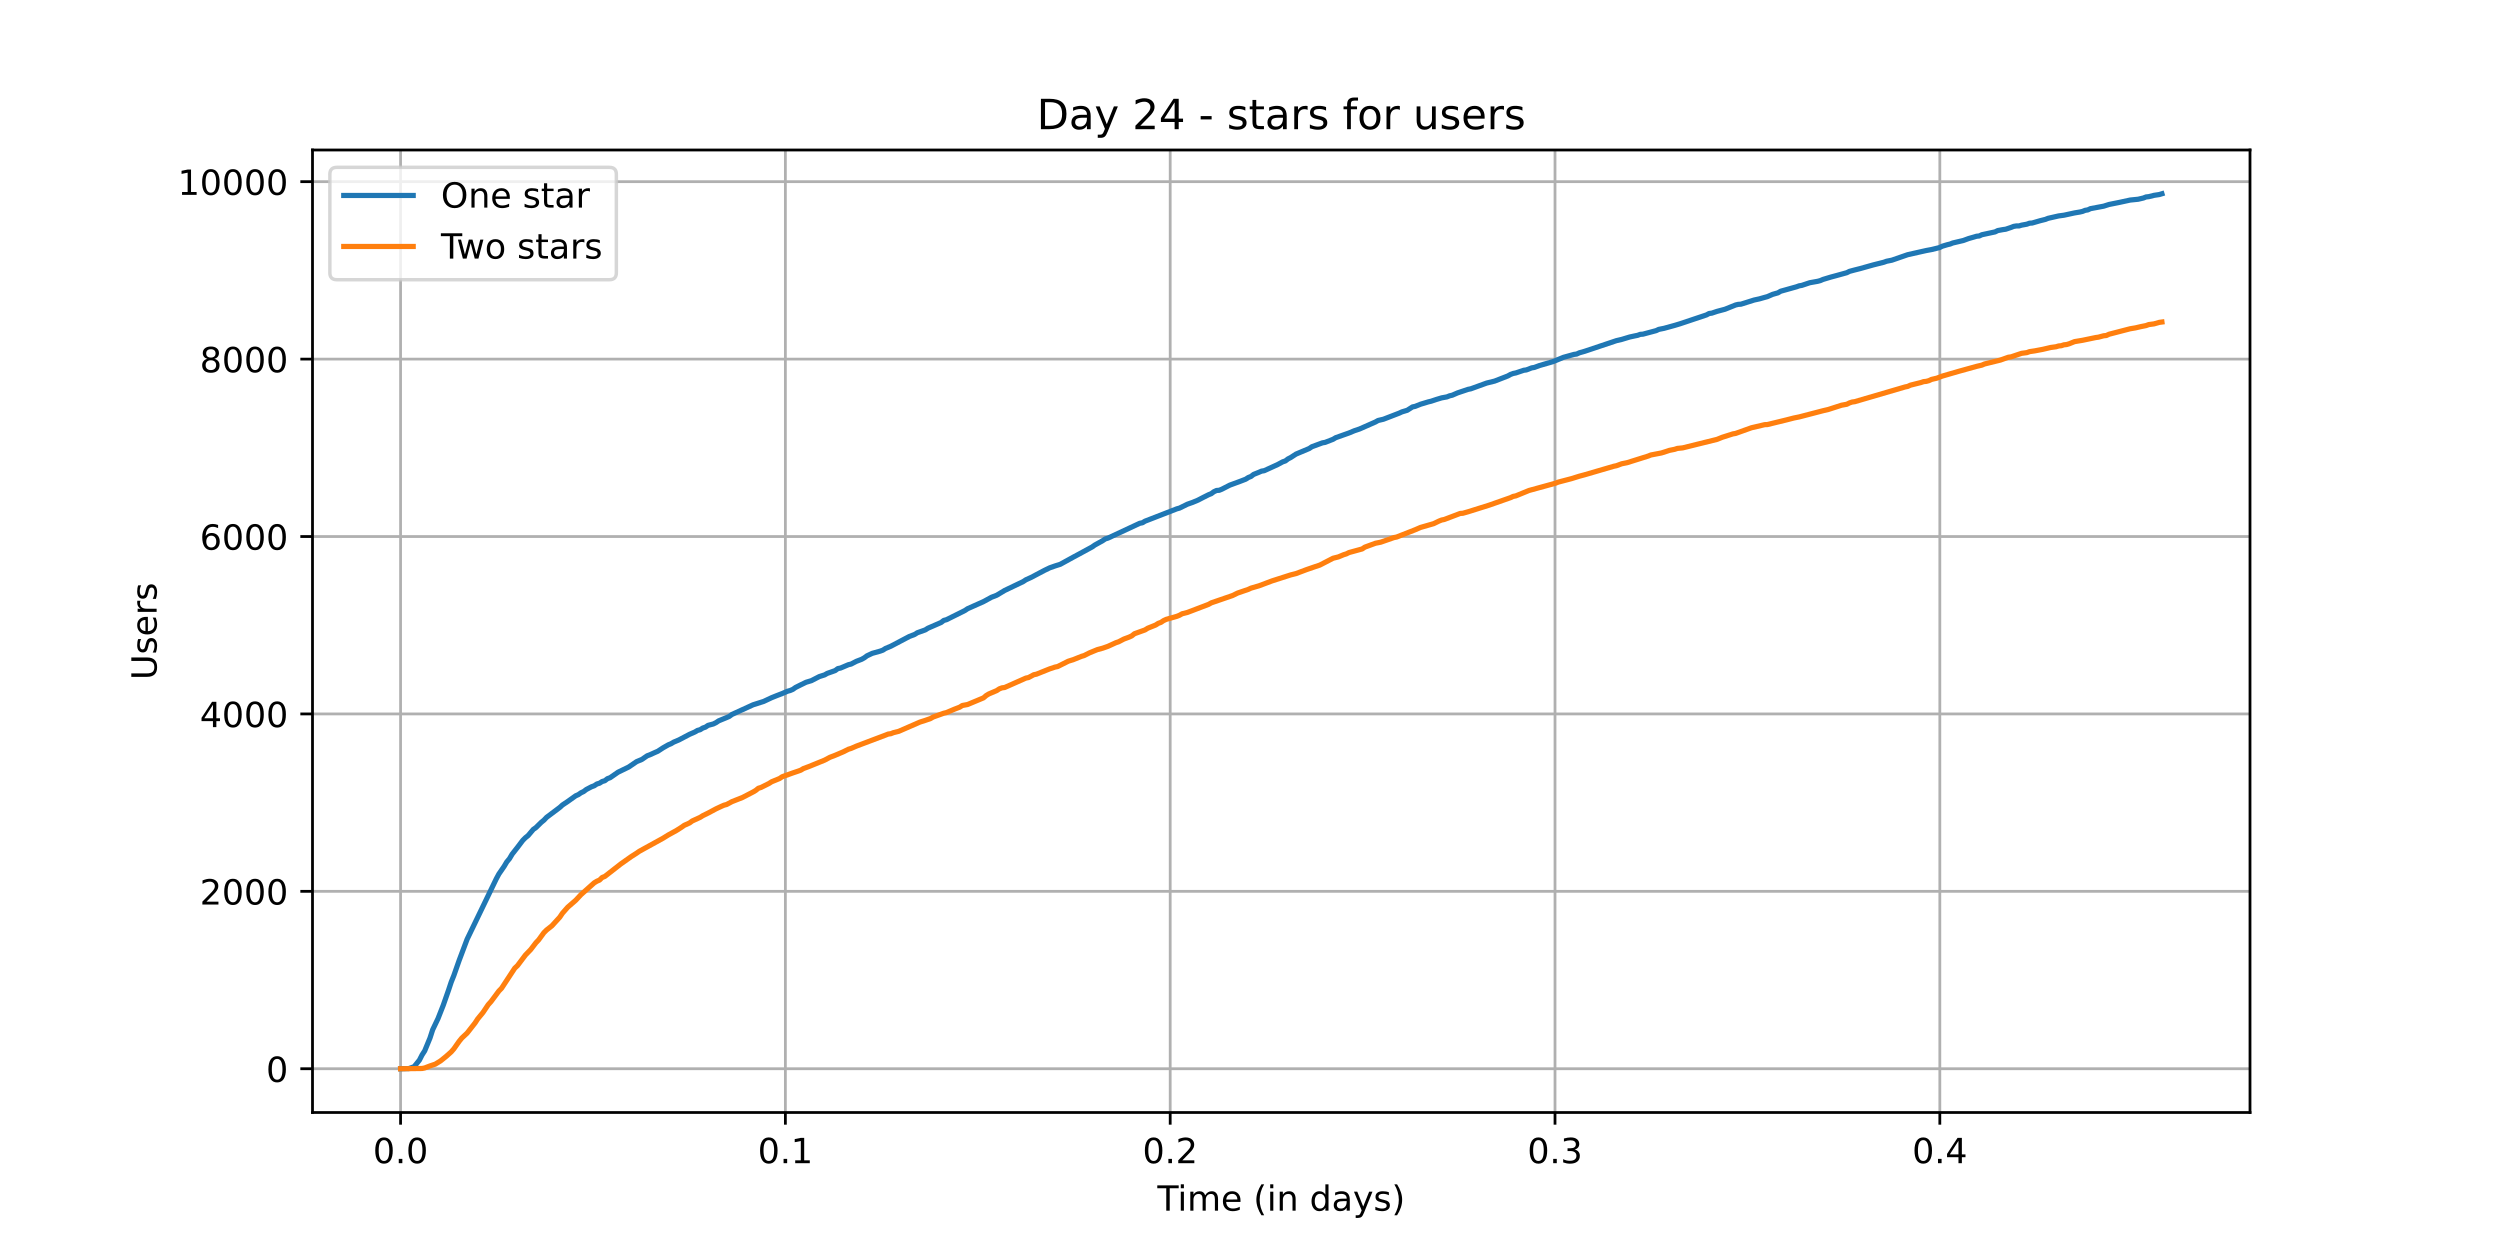 <?xml version="1.0" encoding="utf-8" standalone="no"?>
<!DOCTYPE svg PUBLIC "-//W3C//DTD SVG 1.1//EN"
  "http://www.w3.org/Graphics/SVG/1.1/DTD/svg11.dtd">
<!-- Created with matplotlib (https://matplotlib.org/) -->
<svg height="360pt" version="1.1" viewBox="0 0 720 360" width="720pt" xmlns="http://www.w3.org/2000/svg" xmlns:xlink="http://www.w3.org/1999/xlink">
 <defs>
  <style type="text/css">*{stroke-linecap:butt;stroke-linejoin:round;}</style>
 </defs>
 <g id="figure_1">
  <g id="patch_1">
   <path d="M 0 360 
L 720 360 
L 720 0 
L 0 0 
z
" style="fill:#ffffff;"/>
  </g>
  <g id="axes_1">
   <g id="patch_2">
    <path d="M 90 320.4 
L 648 320.4 
L 648 43.2 
L 90 43.2 
z
" style="fill:#ffffff;"/>
   </g>
   <g id="matplotlib.axis_1">
    <g id="xtick_1">
     <g id="line2d_1">
      <path clip-path="url(#p13d5c61842)" d="M 115.364 320.4 
L 115.364 43.2 
" style="fill:none;stroke:#b0b0b0;stroke-linecap:square;stroke-width:0.8;"/>
     </g>
     <g id="line2d_2">
      <defs>
       <path d="M 0 0 
L 0 3.5 
" id="me83b03e9dd" style="stroke:#000000;stroke-width:0.8;"/>
      </defs>
      <g>
       <use style="stroke:#000000;stroke-width:0.8;" x="115.364" xlink:href="#me83b03e9dd" y="320.4"/>
      </g>
     </g>
     <g id="text_1">
      <!-- 0.0 -->
      <g transform="translate(107.412 334.998)scale(0.1 -0.1)">
       <defs>
        <path d="M 31.781 66.406 
Q 24.172 66.406 20.328 58.906 
Q 16.5 51.422 16.5 36.375 
Q 16.5 21.391 20.328 13.891 
Q 24.172 6.391 31.781 6.391 
Q 39.453 6.391 43.281 13.891 
Q 47.125 21.391 47.125 36.375 
Q 47.125 51.422 43.281 58.906 
Q 39.453 66.406 31.781 66.406 
z
M 31.781 74.219 
Q 44.047 74.219 50.516 64.516 
Q 56.984 54.828 56.984 36.375 
Q 56.984 17.969 50.516 8.266 
Q 44.047 -1.422 31.781 -1.422 
Q 19.531 -1.422 13.062 8.266 
Q 6.594 17.969 6.594 36.375 
Q 6.594 54.828 13.062 64.516 
Q 19.531 74.219 31.781 74.219 
z
" id="DejaVuSans-48"/>
        <path d="M 10.688 12.406 
L 21 12.406 
L 21 0 
L 10.688 0 
z
" id="DejaVuSans-46"/>
       </defs>
       <use xlink:href="#DejaVuSans-48"/>
       <use x="63.623" xlink:href="#DejaVuSans-46"/>
       <use x="95.41" xlink:href="#DejaVuSans-48"/>
      </g>
     </g>
    </g>
    <g id="xtick_2">
     <g id="line2d_3">
      <path clip-path="url(#p13d5c61842)" d="M 226.19 320.4 
L 226.19 43.2 
" style="fill:none;stroke:#b0b0b0;stroke-linecap:square;stroke-width:0.8;"/>
     </g>
     <g id="line2d_4">
      <g>
       <use style="stroke:#000000;stroke-width:0.8;" x="226.19" xlink:href="#me83b03e9dd" y="320.4"/>
      </g>
     </g>
     <g id="text_2">
      <!-- 0.1 -->
      <g transform="translate(218.238 334.998)scale(0.1 -0.1)">
       <defs>
        <path d="M 12.406 8.297 
L 28.516 8.297 
L 28.516 63.922 
L 10.984 60.406 
L 10.984 69.391 
L 28.422 72.906 
L 38.281 72.906 
L 38.281 8.297 
L 54.391 8.297 
L 54.391 0 
L 12.406 0 
z
" id="DejaVuSans-49"/>
       </defs>
       <use xlink:href="#DejaVuSans-48"/>
       <use x="63.623" xlink:href="#DejaVuSans-46"/>
       <use x="95.41" xlink:href="#DejaVuSans-49"/>
      </g>
     </g>
    </g>
    <g id="xtick_3">
     <g id="line2d_5">
      <path clip-path="url(#p13d5c61842)" d="M 337.016 320.4 
L 337.016 43.2 
" style="fill:none;stroke:#b0b0b0;stroke-linecap:square;stroke-width:0.8;"/>
     </g>
     <g id="line2d_6">
      <g>
       <use style="stroke:#000000;stroke-width:0.8;" x="337.016" xlink:href="#me83b03e9dd" y="320.4"/>
      </g>
     </g>
     <g id="text_3">
      <!-- 0.2 -->
      <g transform="translate(329.064 334.998)scale(0.1 -0.1)">
       <defs>
        <path d="M 19.188 8.297 
L 53.609 8.297 
L 53.609 0 
L 7.328 0 
L 7.328 8.297 
Q 12.938 14.109 22.625 23.891 
Q 32.328 33.688 34.812 36.531 
Q 39.547 41.844 41.422 45.531 
Q 43.312 49.219 43.312 52.781 
Q 43.312 58.594 39.234 62.25 
Q 35.156 65.922 28.609 65.922 
Q 23.969 65.922 18.812 64.312 
Q 13.672 62.703 7.812 59.422 
L 7.812 69.391 
Q 13.766 71.781 18.938 73 
Q 24.125 74.219 28.422 74.219 
Q 39.75 74.219 46.484 68.547 
Q 53.219 62.891 53.219 53.422 
Q 53.219 48.922 51.531 44.891 
Q 49.859 40.875 45.406 35.406 
Q 44.188 33.984 37.641 27.219 
Q 31.109 20.453 19.188 8.297 
z
" id="DejaVuSans-50"/>
       </defs>
       <use xlink:href="#DejaVuSans-48"/>
       <use x="63.623" xlink:href="#DejaVuSans-46"/>
       <use x="95.41" xlink:href="#DejaVuSans-50"/>
      </g>
     </g>
    </g>
    <g id="xtick_4">
     <g id="line2d_7">
      <path clip-path="url(#p13d5c61842)" d="M 447.842 320.4 
L 447.842 43.2 
" style="fill:none;stroke:#b0b0b0;stroke-linecap:square;stroke-width:0.8;"/>
     </g>
     <g id="line2d_8">
      <g>
       <use style="stroke:#000000;stroke-width:0.8;" x="447.842" xlink:href="#me83b03e9dd" y="320.4"/>
      </g>
     </g>
     <g id="text_4">
      <!-- 0.3 -->
      <g transform="translate(439.89 334.998)scale(0.1 -0.1)">
       <defs>
        <path d="M 40.578 39.312 
Q 47.656 37.797 51.625 33 
Q 55.609 28.219 55.609 21.188 
Q 55.609 10.406 48.188 4.484 
Q 40.766 -1.422 27.094 -1.422 
Q 22.516 -1.422 17.656 -0.516 
Q 12.797 0.391 7.625 2.203 
L 7.625 11.719 
Q 11.719 9.328 16.594 8.109 
Q 21.484 6.891 26.812 6.891 
Q 36.078 6.891 40.938 10.547 
Q 45.797 14.203 45.797 21.188 
Q 45.797 27.641 41.281 31.266 
Q 36.766 34.906 28.719 34.906 
L 20.219 34.906 
L 20.219 43.016 
L 29.109 43.016 
Q 36.375 43.016 40.234 45.922 
Q 44.094 48.828 44.094 54.297 
Q 44.094 59.906 40.109 62.906 
Q 36.141 65.922 28.719 65.922 
Q 24.656 65.922 20.016 65.031 
Q 15.375 64.156 9.812 62.312 
L 9.812 71.094 
Q 15.438 72.656 20.344 73.438 
Q 25.25 74.219 29.594 74.219 
Q 40.828 74.219 47.359 69.109 
Q 53.906 64.016 53.906 55.328 
Q 53.906 49.266 50.438 45.094 
Q 46.969 40.922 40.578 39.312 
z
" id="DejaVuSans-51"/>
       </defs>
       <use xlink:href="#DejaVuSans-48"/>
       <use x="63.623" xlink:href="#DejaVuSans-46"/>
       <use x="95.41" xlink:href="#DejaVuSans-51"/>
      </g>
     </g>
    </g>
    <g id="xtick_5">
     <g id="line2d_9">
      <path clip-path="url(#p13d5c61842)" d="M 558.668 320.4 
L 558.668 43.2 
" style="fill:none;stroke:#b0b0b0;stroke-linecap:square;stroke-width:0.8;"/>
     </g>
     <g id="line2d_10">
      <g>
       <use style="stroke:#000000;stroke-width:0.8;" x="558.668" xlink:href="#me83b03e9dd" y="320.4"/>
      </g>
     </g>
     <g id="text_5">
      <!-- 0.4 -->
      <g transform="translate(550.716 334.998)scale(0.1 -0.1)">
       <defs>
        <path d="M 37.797 64.312 
L 12.891 25.391 
L 37.797 25.391 
z
M 35.203 72.906 
L 47.609 72.906 
L 47.609 25.391 
L 58.016 25.391 
L 58.016 17.188 
L 47.609 17.188 
L 47.609 0 
L 37.797 0 
L 37.797 17.188 
L 4.891 17.188 
L 4.891 26.703 
z
" id="DejaVuSans-52"/>
       </defs>
       <use xlink:href="#DejaVuSans-48"/>
       <use x="63.623" xlink:href="#DejaVuSans-46"/>
       <use x="95.41" xlink:href="#DejaVuSans-52"/>
      </g>
     </g>
    </g>
    <g id="text_6">
     <!-- Time (in days) -->
     <g transform="translate(333.327 348.677)scale(0.1 -0.1)">
      <defs>
       <path d="M -0.297 72.906 
L 61.375 72.906 
L 61.375 64.594 
L 35.5 64.594 
L 35.5 0 
L 25.594 0 
L 25.594 64.594 
L -0.297 64.594 
z
" id="DejaVuSans-84"/>
       <path d="M 9.422 54.688 
L 18.406 54.688 
L 18.406 0 
L 9.422 0 
z
M 9.422 75.984 
L 18.406 75.984 
L 18.406 64.594 
L 9.422 64.594 
z
" id="DejaVuSans-105"/>
       <path d="M 52 44.188 
Q 55.375 50.25 60.062 53.125 
Q 64.75 56 71.094 56 
Q 79.641 56 84.281 50.016 
Q 88.922 44.047 88.922 33.016 
L 88.922 0 
L 79.891 0 
L 79.891 32.719 
Q 79.891 40.578 77.094 44.375 
Q 74.312 48.188 68.609 48.188 
Q 61.625 48.188 57.562 43.547 
Q 53.516 38.922 53.516 30.906 
L 53.516 0 
L 44.484 0 
L 44.484 32.719 
Q 44.484 40.625 41.703 44.406 
Q 38.922 48.188 33.109 48.188 
Q 26.219 48.188 22.156 43.531 
Q 18.109 38.875 18.109 30.906 
L 18.109 0 
L 9.078 0 
L 9.078 54.688 
L 18.109 54.688 
L 18.109 46.188 
Q 21.188 51.219 25.484 53.609 
Q 29.781 56 35.688 56 
Q 41.656 56 45.828 52.969 
Q 50 49.953 52 44.188 
z
" id="DejaVuSans-109"/>
       <path d="M 56.203 29.594 
L 56.203 25.203 
L 14.891 25.203 
Q 15.484 15.922 20.484 11.062 
Q 25.484 6.203 34.422 6.203 
Q 39.594 6.203 44.453 7.469 
Q 49.312 8.734 54.109 11.281 
L 54.109 2.781 
Q 49.266 0.734 44.188 -0.344 
Q 39.109 -1.422 33.891 -1.422 
Q 20.797 -1.422 13.156 6.188 
Q 5.516 13.812 5.516 26.812 
Q 5.516 40.234 12.766 48.109 
Q 20.016 56 32.328 56 
Q 43.359 56 49.781 48.891 
Q 56.203 41.797 56.203 29.594 
z
M 47.219 32.234 
Q 47.125 39.594 43.094 43.984 
Q 39.062 48.391 32.422 48.391 
Q 24.906 48.391 20.391 44.141 
Q 15.875 39.891 15.188 32.172 
z
" id="DejaVuSans-101"/>
       <path id="DejaVuSans-32"/>
       <path d="M 31 75.875 
Q 24.469 64.656 21.281 53.656 
Q 18.109 42.672 18.109 31.391 
Q 18.109 20.125 21.312 9.062 
Q 24.516 -2 31 -13.188 
L 23.188 -13.188 
Q 15.875 -1.703 12.234 9.375 
Q 8.594 20.453 8.594 31.391 
Q 8.594 42.281 12.203 53.312 
Q 15.828 64.359 23.188 75.875 
z
" id="DejaVuSans-40"/>
       <path d="M 54.891 33.016 
L 54.891 0 
L 45.906 0 
L 45.906 32.719 
Q 45.906 40.484 42.875 44.328 
Q 39.844 48.188 33.797 48.188 
Q 26.516 48.188 22.312 43.547 
Q 18.109 38.922 18.109 30.906 
L 18.109 0 
L 9.078 0 
L 9.078 54.688 
L 18.109 54.688 
L 18.109 46.188 
Q 21.344 51.125 25.703 53.562 
Q 30.078 56 35.797 56 
Q 45.219 56 50.047 50.172 
Q 54.891 44.344 54.891 33.016 
z
" id="DejaVuSans-110"/>
       <path d="M 45.406 46.391 
L 45.406 75.984 
L 54.391 75.984 
L 54.391 0 
L 45.406 0 
L 45.406 8.203 
Q 42.578 3.328 38.25 0.953 
Q 33.938 -1.422 27.875 -1.422 
Q 17.969 -1.422 11.734 6.484 
Q 5.516 14.406 5.516 27.297 
Q 5.516 40.188 11.734 48.094 
Q 17.969 56 27.875 56 
Q 33.938 56 38.25 53.625 
Q 42.578 51.266 45.406 46.391 
z
M 14.797 27.297 
Q 14.797 17.391 18.875 11.75 
Q 22.953 6.109 30.078 6.109 
Q 37.203 6.109 41.297 11.75 
Q 45.406 17.391 45.406 27.297 
Q 45.406 37.203 41.297 42.844 
Q 37.203 48.484 30.078 48.484 
Q 22.953 48.484 18.875 42.844 
Q 14.797 37.203 14.797 27.297 
z
" id="DejaVuSans-100"/>
       <path d="M 34.281 27.484 
Q 23.391 27.484 19.188 25 
Q 14.984 22.516 14.984 16.5 
Q 14.984 11.719 18.141 8.906 
Q 21.297 6.109 26.703 6.109 
Q 34.188 6.109 38.703 11.406 
Q 43.219 16.703 43.219 25.484 
L 43.219 27.484 
z
M 52.203 31.203 
L 52.203 0 
L 43.219 0 
L 43.219 8.297 
Q 40.141 3.328 35.547 0.953 
Q 30.953 -1.422 24.312 -1.422 
Q 15.922 -1.422 10.953 3.297 
Q 6 8.016 6 15.922 
Q 6 25.141 12.172 29.828 
Q 18.359 34.516 30.609 34.516 
L 43.219 34.516 
L 43.219 35.406 
Q 43.219 41.609 39.141 45 
Q 35.062 48.391 27.688 48.391 
Q 23 48.391 18.547 47.266 
Q 14.109 46.141 10.016 43.891 
L 10.016 52.203 
Q 14.938 54.109 19.578 55.047 
Q 24.219 56 28.609 56 
Q 40.484 56 46.344 49.844 
Q 52.203 43.703 52.203 31.203 
z
" id="DejaVuSans-97"/>
       <path d="M 32.172 -5.078 
Q 28.375 -14.844 24.75 -17.812 
Q 21.141 -20.797 15.094 -20.797 
L 7.906 -20.797 
L 7.906 -13.281 
L 13.188 -13.281 
Q 16.891 -13.281 18.938 -11.516 
Q 21 -9.766 23.484 -3.219 
L 25.094 0.875 
L 2.984 54.688 
L 12.5 54.688 
L 29.594 11.922 
L 46.688 54.688 
L 56.203 54.688 
z
" id="DejaVuSans-121"/>
       <path d="M 44.281 53.078 
L 44.281 44.578 
Q 40.484 46.531 36.375 47.5 
Q 32.281 48.484 27.875 48.484 
Q 21.188 48.484 17.844 46.438 
Q 14.5 44.391 14.5 40.281 
Q 14.5 37.156 16.891 35.375 
Q 19.281 33.594 26.516 31.984 
L 29.594 31.297 
Q 39.156 29.25 43.188 25.516 
Q 47.219 21.781 47.219 15.094 
Q 47.219 7.469 41.188 3.016 
Q 35.156 -1.422 24.609 -1.422 
Q 20.219 -1.422 15.453 -0.562 
Q 10.688 0.297 5.422 2 
L 5.422 11.281 
Q 10.406 8.688 15.234 7.391 
Q 20.062 6.109 24.812 6.109 
Q 31.156 6.109 34.562 8.281 
Q 37.984 10.453 37.984 14.406 
Q 37.984 18.062 35.516 20.016 
Q 33.062 21.969 24.703 23.781 
L 21.578 24.516 
Q 13.234 26.266 9.516 29.906 
Q 5.812 33.547 5.812 39.891 
Q 5.812 47.609 11.281 51.797 
Q 16.75 56 26.812 56 
Q 31.781 56 36.172 55.266 
Q 40.578 54.547 44.281 53.078 
z
" id="DejaVuSans-115"/>
       <path d="M 8.016 75.875 
L 15.828 75.875 
Q 23.141 64.359 26.781 53.312 
Q 30.422 42.281 30.422 31.391 
Q 30.422 20.453 26.781 9.375 
Q 23.141 -1.703 15.828 -13.188 
L 8.016 -13.188 
Q 14.5 -2 17.703 9.062 
Q 20.906 20.125 20.906 31.391 
Q 20.906 42.672 17.703 53.656 
Q 14.5 64.656 8.016 75.875 
z
" id="DejaVuSans-41"/>
      </defs>
      <use xlink:href="#DejaVuSans-84"/>
      <use x="57.959" xlink:href="#DejaVuSans-105"/>
      <use x="85.742" xlink:href="#DejaVuSans-109"/>
      <use x="183.154" xlink:href="#DejaVuSans-101"/>
      <use x="244.678" xlink:href="#DejaVuSans-32"/>
      <use x="276.465" xlink:href="#DejaVuSans-40"/>
      <use x="315.479" xlink:href="#DejaVuSans-105"/>
      <use x="343.262" xlink:href="#DejaVuSans-110"/>
      <use x="406.641" xlink:href="#DejaVuSans-32"/>
      <use x="438.428" xlink:href="#DejaVuSans-100"/>
      <use x="501.904" xlink:href="#DejaVuSans-97"/>
      <use x="563.184" xlink:href="#DejaVuSans-121"/>
      <use x="622.363" xlink:href="#DejaVuSans-115"/>
      <use x="674.463" xlink:href="#DejaVuSans-41"/>
     </g>
    </g>
   </g>
   <g id="matplotlib.axis_2">
    <g id="ytick_1">
     <g id="line2d_11">
      <path clip-path="url(#p13d5c61842)" d="M 90 307.8 
L 648 307.8 
" style="fill:none;stroke:#b0b0b0;stroke-linecap:square;stroke-width:0.8;"/>
     </g>
     <g id="line2d_12">
      <defs>
       <path d="M 0 0 
L -3.5 0 
" id="m014061b8f7" style="stroke:#000000;stroke-width:0.8;"/>
      </defs>
      <g>
       <use style="stroke:#000000;stroke-width:0.8;" x="90" xlink:href="#m014061b8f7" y="307.8"/>
      </g>
     </g>
     <g id="text_7">
      <!-- 0 -->
      <g transform="translate(76.638 311.599)scale(0.1 -0.1)">
       <use xlink:href="#DejaVuSans-48"/>
      </g>
     </g>
    </g>
    <g id="ytick_2">
     <g id="line2d_13">
      <path clip-path="url(#p13d5c61842)" d="M 90 256.705 
L 648 256.705 
" style="fill:none;stroke:#b0b0b0;stroke-linecap:square;stroke-width:0.8;"/>
     </g>
     <g id="line2d_14">
      <g>
       <use style="stroke:#000000;stroke-width:0.8;" x="90" xlink:href="#m014061b8f7" y="256.705"/>
      </g>
     </g>
     <g id="text_8">
      <!-- 2000 -->
      <g transform="translate(57.55 260.504)scale(0.1 -0.1)">
       <use xlink:href="#DejaVuSans-50"/>
       <use x="63.623" xlink:href="#DejaVuSans-48"/>
       <use x="127.246" xlink:href="#DejaVuSans-48"/>
       <use x="190.869" xlink:href="#DejaVuSans-48"/>
      </g>
     </g>
    </g>
    <g id="ytick_3">
     <g id="line2d_15">
      <path clip-path="url(#p13d5c61842)" d="M 90 205.61 
L 648 205.61 
" style="fill:none;stroke:#b0b0b0;stroke-linecap:square;stroke-width:0.8;"/>
     </g>
     <g id="line2d_16">
      <g>
       <use style="stroke:#000000;stroke-width:0.8;" x="90" xlink:href="#m014061b8f7" y="205.61"/>
      </g>
     </g>
     <g id="text_9">
      <!-- 4000 -->
      <g transform="translate(57.55 209.409)scale(0.1 -0.1)">
       <use xlink:href="#DejaVuSans-52"/>
       <use x="63.623" xlink:href="#DejaVuSans-48"/>
       <use x="127.246" xlink:href="#DejaVuSans-48"/>
       <use x="190.869" xlink:href="#DejaVuSans-48"/>
      </g>
     </g>
    </g>
    <g id="ytick_4">
     <g id="line2d_17">
      <path clip-path="url(#p13d5c61842)" d="M 90 154.515 
L 648 154.515 
" style="fill:none;stroke:#b0b0b0;stroke-linecap:square;stroke-width:0.8;"/>
     </g>
     <g id="line2d_18">
      <g>
       <use style="stroke:#000000;stroke-width:0.8;" x="90" xlink:href="#m014061b8f7" y="154.515"/>
      </g>
     </g>
     <g id="text_10">
      <!-- 6000 -->
      <g transform="translate(57.55 158.315)scale(0.1 -0.1)">
       <defs>
        <path d="M 33.016 40.375 
Q 26.375 40.375 22.484 35.828 
Q 18.609 31.297 18.609 23.391 
Q 18.609 15.531 22.484 10.953 
Q 26.375 6.391 33.016 6.391 
Q 39.656 6.391 43.531 10.953 
Q 47.406 15.531 47.406 23.391 
Q 47.406 31.297 43.531 35.828 
Q 39.656 40.375 33.016 40.375 
z
M 52.594 71.297 
L 52.594 62.312 
Q 48.875 64.062 45.094 64.984 
Q 41.312 65.922 37.594 65.922 
Q 27.828 65.922 22.672 59.328 
Q 17.531 52.734 16.797 39.406 
Q 19.672 43.656 24.016 45.922 
Q 28.375 48.188 33.594 48.188 
Q 44.578 48.188 50.953 41.516 
Q 57.328 34.859 57.328 23.391 
Q 57.328 12.156 50.688 5.359 
Q 44.047 -1.422 33.016 -1.422 
Q 20.359 -1.422 13.672 8.266 
Q 6.984 17.969 6.984 36.375 
Q 6.984 53.656 15.188 63.938 
Q 23.391 74.219 37.203 74.219 
Q 40.922 74.219 44.703 73.484 
Q 48.484 72.75 52.594 71.297 
z
" id="DejaVuSans-54"/>
       </defs>
       <use xlink:href="#DejaVuSans-54"/>
       <use x="63.623" xlink:href="#DejaVuSans-48"/>
       <use x="127.246" xlink:href="#DejaVuSans-48"/>
       <use x="190.869" xlink:href="#DejaVuSans-48"/>
      </g>
     </g>
    </g>
    <g id="ytick_5">
     <g id="line2d_19">
      <path clip-path="url(#p13d5c61842)" d="M 90 103.42 
L 648 103.42 
" style="fill:none;stroke:#b0b0b0;stroke-linecap:square;stroke-width:0.8;"/>
     </g>
     <g id="line2d_20">
      <g>
       <use style="stroke:#000000;stroke-width:0.8;" x="90" xlink:href="#m014061b8f7" y="103.42"/>
      </g>
     </g>
     <g id="text_11">
      <!-- 8000 -->
      <g transform="translate(57.55 107.22)scale(0.1 -0.1)">
       <defs>
        <path d="M 31.781 34.625 
Q 24.75 34.625 20.719 30.859 
Q 16.703 27.094 16.703 20.516 
Q 16.703 13.922 20.719 10.156 
Q 24.75 6.391 31.781 6.391 
Q 38.812 6.391 42.859 10.172 
Q 46.922 13.969 46.922 20.516 
Q 46.922 27.094 42.891 30.859 
Q 38.875 34.625 31.781 34.625 
z
M 21.922 38.812 
Q 15.578 40.375 12.031 44.719 
Q 8.5 49.078 8.5 55.328 
Q 8.5 64.062 14.719 69.141 
Q 20.953 74.219 31.781 74.219 
Q 42.672 74.219 48.875 69.141 
Q 55.078 64.062 55.078 55.328 
Q 55.078 49.078 51.531 44.719 
Q 48 40.375 41.703 38.812 
Q 48.828 37.156 52.797 32.312 
Q 56.781 27.484 56.781 20.516 
Q 56.781 9.906 50.312 4.234 
Q 43.844 -1.422 31.781 -1.422 
Q 19.734 -1.422 13.25 4.234 
Q 6.781 9.906 6.781 20.516 
Q 6.781 27.484 10.781 32.312 
Q 14.797 37.156 21.922 38.812 
z
M 18.312 54.391 
Q 18.312 48.734 21.844 45.562 
Q 25.391 42.391 31.781 42.391 
Q 38.141 42.391 41.719 45.562 
Q 45.312 48.734 45.312 54.391 
Q 45.312 60.062 41.719 63.234 
Q 38.141 66.406 31.781 66.406 
Q 25.391 66.406 21.844 63.234 
Q 18.312 60.062 18.312 54.391 
z
" id="DejaVuSans-56"/>
       </defs>
       <use xlink:href="#DejaVuSans-56"/>
       <use x="63.623" xlink:href="#DejaVuSans-48"/>
       <use x="127.246" xlink:href="#DejaVuSans-48"/>
       <use x="190.869" xlink:href="#DejaVuSans-48"/>
      </g>
     </g>
    </g>
    <g id="ytick_6">
     <g id="line2d_21">
      <path clip-path="url(#p13d5c61842)" d="M 90 52.326 
L 648 52.326 
" style="fill:none;stroke:#b0b0b0;stroke-linecap:square;stroke-width:0.8;"/>
     </g>
     <g id="line2d_22">
      <g>
       <use style="stroke:#000000;stroke-width:0.8;" x="90" xlink:href="#m014061b8f7" y="52.326"/>
      </g>
     </g>
     <g id="text_12">
      <!-- 10000 -->
      <g transform="translate(51.188 56.125)scale(0.1 -0.1)">
       <use xlink:href="#DejaVuSans-49"/>
       <use x="63.623" xlink:href="#DejaVuSans-48"/>
       <use x="127.246" xlink:href="#DejaVuSans-48"/>
       <use x="190.869" xlink:href="#DejaVuSans-48"/>
       <use x="254.492" xlink:href="#DejaVuSans-48"/>
      </g>
     </g>
    </g>
    <g id="text_13">
     <!-- Users -->
     <g transform="translate(45.108 195.801)rotate(-90)scale(0.1 -0.1)">
      <defs>
       <path d="M 8.688 72.906 
L 18.609 72.906 
L 18.609 28.609 
Q 18.609 16.891 22.844 11.734 
Q 27.094 6.594 36.625 6.594 
Q 46.094 6.594 50.344 11.734 
Q 54.594 16.891 54.594 28.609 
L 54.594 72.906 
L 64.5 72.906 
L 64.5 27.391 
Q 64.5 13.141 57.438 5.859 
Q 50.391 -1.422 36.625 -1.422 
Q 22.797 -1.422 15.734 5.859 
Q 8.688 13.141 8.688 27.391 
z
" id="DejaVuSans-85"/>
       <path d="M 41.109 46.297 
Q 39.594 47.172 37.812 47.578 
Q 36.031 48 33.891 48 
Q 26.266 48 22.188 43.047 
Q 18.109 38.094 18.109 28.812 
L 18.109 0 
L 9.078 0 
L 9.078 54.688 
L 18.109 54.688 
L 18.109 46.188 
Q 20.953 51.172 25.484 53.578 
Q 30.031 56 36.531 56 
Q 37.453 56 38.578 55.875 
Q 39.703 55.766 41.062 55.516 
z
" id="DejaVuSans-114"/>
      </defs>
      <use xlink:href="#DejaVuSans-85"/>
      <use x="73.193" xlink:href="#DejaVuSans-115"/>
      <use x="125.293" xlink:href="#DejaVuSans-101"/>
      <use x="186.816" xlink:href="#DejaVuSans-114"/>
      <use x="227.93" xlink:href="#DejaVuSans-115"/>
     </g>
    </g>
   </g>
   <g id="line2d_23">
    <path clip-path="url(#p13d5c61842)" d="M 115.364 307.8 
L 117.737 307.749 
L 119.263 307.212 
L 120.789 305.322 
L 121.559 303.815 
L 122.316 302.639 
L 123.842 298.935 
L 124.612 296.559 
L 126.138 293.366 
L 127.665 289.482 
L 129.178 285.165 
L 129.948 282.84 
L 130.705 280.95 
L 132.231 276.607 
L 134.527 270.501 
L 142.916 253.128 
L 143.673 251.723 
L 145.199 249.501 
L 145.956 248.223 
L 146.726 247.304 
L 147.495 246.001 
L 149.022 244.059 
L 150.548 242.041 
L 151.305 241.274 
L 152.075 240.661 
L 153.588 238.873 
L 154.358 238.336 
L 155.884 236.829 
L 156.641 236.216 
L 157.411 235.399 
L 161.22 232.537 
L 161.977 231.847 
L 163.504 230.826 
L 165.8 229.191 
L 166.557 228.858 
L 167.326 228.322 
L 168.083 227.964 
L 168.853 227.377 
L 170.366 226.585 
L 171.136 226.304 
L 171.893 225.793 
L 172.662 225.563 
L 173.419 225.077 
L 174.189 224.847 
L 174.945 224.26 
L 175.715 223.979 
L 177.998 222.395 
L 181.051 220.913 
L 183.334 219.355 
L 184.861 218.716 
L 186.387 217.669 
L 187.144 217.388 
L 188.67 216.698 
L 189.44 216.366 
L 190.966 215.369 
L 192.493 214.501 
L 193.25 214.194 
L 194.019 213.734 
L 195.533 213.096 
L 198.586 211.486 
L 200.112 210.822 
L 200.882 210.362 
L 201.639 210.158 
L 202.408 209.672 
L 203.165 209.417 
L 203.922 208.906 
L 205.448 208.497 
L 206.218 208.114 
L 206.975 207.603 
L 209.271 206.658 
L 210.028 206.326 
L 210.797 205.764 
L 216.89 202.979 
L 219.943 202.008 
L 222.226 200.935 
L 223.753 200.322 
L 225.279 199.734 
L 226.818 199.07 
L 227.575 198.866 
L 228.345 198.534 
L 229.101 197.997 
L 230.628 197.231 
L 232.154 196.49 
L 233.681 196.03 
L 235.964 194.855 
L 237.49 194.369 
L 238.247 193.935 
L 239.774 193.399 
L 240.543 193.118 
L 241.3 192.555 
L 242.07 192.402 
L 244.353 191.431 
L 245.11 191.253 
L 246.636 190.461 
L 248.162 189.873 
L 248.932 189.439 
L 249.689 188.877 
L 251.215 188.161 
L 253.499 187.523 
L 254.268 187.242 
L 255.025 186.756 
L 256.551 186.118 
L 261.887 183.307 
L 263.414 182.72 
L 264.183 182.234 
L 266.467 181.417 
L 267.236 180.931 
L 271.046 179.271 
L 271.803 178.683 
L 272.572 178.479 
L 277.152 176.205 
L 277.908 175.822 
L 278.665 175.311 
L 283.245 173.267 
L 285.541 172.015 
L 287.054 171.428 
L 289.35 170.048 
L 294.686 167.493 
L 295.456 166.982 
L 296.97 166.293 
L 300.792 164.274 
L 302.318 163.534 
L 303.845 162.997 
L 305.371 162.512 
L 309.181 160.417 
L 310.707 159.599 
L 314.517 157.53 
L 315.274 156.993 
L 317.57 155.716 
L 318.327 155.205 
L 319.096 154.975 
L 328.242 150.709 
L 329.012 150.555 
L 329.768 150.096 
L 331.295 149.508 
L 338.927 146.545 
L 339.684 146.34 
L 341.967 145.216 
L 343.493 144.68 
L 345.02 144.041 
L 346.546 143.249 
L 348.073 142.482 
L 348.842 142.176 
L 349.599 141.614 
L 350.369 141.256 
L 351.125 141.205 
L 351.882 140.899 
L 354.178 139.723 
L 357.231 138.599 
L 358.758 138.012 
L 359.514 137.526 
L 360.284 137.22 
L 361.041 136.632 
L 362.567 136.019 
L 363.324 135.687 
L 364.094 135.559 
L 367.903 133.822 
L 369.43 133.004 
L 370.187 132.749 
L 370.956 132.161 
L 371.713 131.778 
L 373.239 130.782 
L 377.062 129.172 
L 377.819 128.661 
L 380.871 127.537 
L 381.628 127.409 
L 383.924 126.515 
L 384.681 126.055 
L 388.504 124.701 
L 390.03 124.063 
L 391.544 123.552 
L 396.123 121.534 
L 396.892 121.099 
L 398.419 120.742 
L 402.985 118.979 
L 403.755 118.621 
L 405.281 118.161 
L 406.808 117.191 
L 407.565 117.037 
L 409.091 116.424 
L 411.374 115.734 
L 412.144 115.555 
L 413.67 115.045 
L 415.197 114.585 
L 416.723 114.304 
L 417.48 113.997 
L 418.25 113.818 
L 419.776 113.154 
L 422.816 112.132 
L 423.586 111.979 
L 428.165 110.318 
L 430.448 109.756 
L 434.258 108.274 
L 435.027 107.84 
L 435.784 107.559 
L 436.554 107.406 
L 438.837 106.639 
L 439.594 106.537 
L 441.12 105.95 
L 441.89 105.822 
L 443.416 105.26 
L 447.226 104.161 
L 450.279 102.909 
L 453.332 102.066 
L 454.088 101.964 
L 454.858 101.607 
L 456.385 101.172 
L 465.53 98.107 
L 467.057 97.749 
L 469.34 97.059 
L 470.866 96.727 
L 471.636 96.574 
L 472.393 96.293 
L 473.162 96.242 
L 476.972 95.22 
L 477.729 94.862 
L 479.255 94.555 
L 482.308 93.712 
L 483.834 93.253 
L 491.467 90.698 
L 492.223 90.289 
L 492.993 90.187 
L 494.507 89.676 
L 496.803 89.063 
L 499.856 87.836 
L 500.612 87.658 
L 501.382 87.607 
L 505.192 86.406 
L 506.718 86.074 
L 508.244 85.639 
L 509.001 85.435 
L 510.528 84.771 
L 512.054 84.336 
L 512.824 83.877 
L 517.39 82.599 
L 518.16 82.318 
L 518.917 82.191 
L 521.213 81.424 
L 523.496 81.015 
L 524.253 80.811 
L 525.022 80.479 
L 527.305 79.789 
L 528.832 79.38 
L 531.885 78.537 
L 532.642 78.154 
L 534.168 77.745 
L 535.694 77.362 
L 539.517 76.289 
L 542.557 75.523 
L 543.326 75.242 
L 544.853 74.935 
L 549.419 73.351 
L 554.768 72.15 
L 556.282 71.869 
L 558.578 71.307 
L 559.335 70.924 
L 560.861 70.464 
L 561.631 70.285 
L 562.388 69.979 
L 565.44 69.264 
L 566.967 68.701 
L 568.493 68.267 
L 569.25 68.037 
L 570.02 67.961 
L 570.776 67.603 
L 574.586 66.785 
L 575.356 66.402 
L 576.882 66.121 
L 577.639 66.019 
L 579.165 65.508 
L 579.935 65.201 
L 580.692 65.074 
L 581.461 65.074 
L 582.218 64.844 
L 583.745 64.563 
L 584.501 64.282 
L 585.271 64.231 
L 587.554 63.566 
L 589.081 63.183 
L 589.85 62.877 
L 592.89 62.187 
L 594.417 61.982 
L 597.47 61.318 
L 598.996 61.063 
L 599.766 60.884 
L 600.522 60.577 
L 601.292 60.45 
L 602.049 60.092 
L 605.859 59.377 
L 607.385 58.891 
L 610.438 58.278 
L 613.491 57.614 
L 615.774 57.384 
L 617.3 57.026 
L 618.07 56.72 
L 618.827 56.643 
L 620.353 56.26 
L 621.88 56.03 
L 622.636 55.8 
L 622.636 55.8 
" style="fill:none;stroke:#1f77b4;stroke-linecap:square;stroke-width:1.5;"/>
   </g>
   <g id="line2d_24">
    <path clip-path="url(#p13d5c61842)" d="M 115.364 307.8 
L 121.559 307.723 
L 122.316 307.57 
L 123.842 306.982 
L 125.369 306.472 
L 126.895 305.526 
L 128.422 304.3 
L 129.948 302.946 
L 130.705 302.077 
L 132.231 299.906 
L 133.001 298.961 
L 134.527 297.53 
L 136.811 294.618 
L 137.58 293.442 
L 139.094 291.603 
L 140.62 289.329 
L 141.39 288.486 
L 143.673 285.42 
L 144.443 284.628 
L 148.252 278.829 
L 149.022 278.114 
L 151.305 275.074 
L 152.832 273.49 
L 154.358 271.497 
L 155.115 270.705 
L 156.641 268.61 
L 157.411 267.844 
L 158.937 266.643 
L 161.22 264.139 
L 161.977 263.015 
L 163.504 261.278 
L 165.8 259.285 
L 167.326 257.65 
L 171.136 254.253 
L 171.893 253.793 
L 172.662 253.461 
L 173.419 252.72 
L 174.189 252.413 
L 178.768 248.836 
L 181.808 246.691 
L 183.334 245.72 
L 184.104 245.183 
L 185.63 244.34 
L 190.966 241.402 
L 192.493 240.457 
L 194.776 239.205 
L 196.303 238.234 
L 197.059 237.698 
L 198.586 237.008 
L 199.355 236.446 
L 201.639 235.399 
L 202.408 234.913 
L 203.922 234.172 
L 206.218 232.946 
L 207.744 232.231 
L 208.501 231.899 
L 209.271 231.694 
L 210.797 230.877 
L 213.837 229.676 
L 216.89 228.092 
L 217.66 227.632 
L 218.416 227.019 
L 219.173 226.789 
L 221.469 225.639 
L 222.226 225.154 
L 224.522 224.209 
L 225.279 223.698 
L 228.345 222.599 
L 229.858 222.088 
L 230.628 221.807 
L 231.385 221.347 
L 232.911 220.785 
L 237.49 218.92 
L 239.017 218.103 
L 240.543 217.515 
L 242.826 216.545 
L 244.353 215.778 
L 245.11 215.548 
L 246.636 214.884 
L 255.025 211.716 
L 255.795 211.409 
L 256.551 211.307 
L 257.321 211.001 
L 258.847 210.618 
L 264.94 207.961 
L 266.467 207.475 
L 267.993 206.939 
L 268.75 206.504 
L 271.803 205.406 
L 272.572 205.227 
L 274.856 204.256 
L 276.382 203.669 
L 277.152 203.183 
L 278.665 202.902 
L 283.245 200.986 
L 284.014 200.322 
L 284.771 199.862 
L 287.054 198.891 
L 287.824 198.38 
L 288.581 198.099 
L 289.35 197.997 
L 295.456 195.289 
L 296.213 195.136 
L 297.739 194.318 
L 298.496 194.165 
L 302.318 192.632 
L 303.845 192.121 
L 304.602 191.968 
L 307.654 190.435 
L 309.181 189.95 
L 311.464 189.03 
L 312.234 188.8 
L 313.747 188.034 
L 316.043 187.088 
L 317.57 186.68 
L 319.096 186.143 
L 321.379 185.096 
L 322.149 184.84 
L 323.675 184.048 
L 325.189 183.486 
L 325.959 183.128 
L 326.716 182.515 
L 329.768 181.417 
L 330.538 180.931 
L 332.821 180.012 
L 333.578 179.526 
L 334.348 179.245 
L 335.104 178.734 
L 335.874 178.377 
L 338.927 177.508 
L 339.684 177.201 
L 340.453 176.767 
L 341.967 176.384 
L 348.073 174.059 
L 348.842 173.625 
L 354.935 171.53 
L 356.462 170.789 
L 359.514 169.742 
L 360.284 169.384 
L 362.567 168.72 
L 366.377 167.289 
L 371.713 165.577 
L 373.239 165.194 
L 376.292 164.045 
L 378.588 163.253 
L 380.115 162.742 
L 383.924 160.774 
L 385.451 160.391 
L 386.977 159.753 
L 387.734 159.523 
L 388.504 159.139 
L 392.313 158.092 
L 393.07 157.581 
L 394.596 157.019 
L 396.123 156.457 
L 397.649 156.15 
L 401.459 154.822 
L 402.229 154.669 
L 407.565 152.574 
L 409.091 151.909 
L 412.901 150.811 
L 414.427 150.07 
L 415.197 149.764 
L 415.954 149.61 
L 420.533 147.873 
L 421.29 147.822 
L 422.816 147.388 
L 428.922 145.472 
L 435.027 143.326 
L 435.784 142.968 
L 436.554 142.815 
L 440.363 141.256 
L 447.996 139.161 
L 448.752 138.855 
L 452.562 137.858 
L 454.858 137.143 
L 456.385 136.734 
L 464.773 134.282 
L 465.53 134.128 
L 467.057 133.566 
L 468.583 133.26 
L 474.689 131.344 
L 475.446 131.037 
L 478.498 130.45 
L 480.025 129.964 
L 480.782 129.709 
L 482.308 129.402 
L 483.078 129.147 
L 484.604 128.993 
L 494.507 126.541 
L 496.033 125.928 
L 499.086 124.957 
L 499.856 124.829 
L 504.422 123.194 
L 508.244 122.3 
L 509.001 122.274 
L 514.337 120.972 
L 516.633 120.384 
L 518.16 120.077 
L 525.022 118.289 
L 526.549 117.931 
L 530.358 116.705 
L 531.885 116.424 
L 532.642 116.041 
L 533.411 115.785 
L 534.168 115.683 
L 548.663 111.442 
L 549.419 111.289 
L 550.189 110.931 
L 553.242 110.165 
L 553.999 109.909 
L 554.768 109.833 
L 555.525 109.628 
L 556.282 109.271 
L 557.808 108.913 
L 559.335 108.326 
L 563.914 106.997 
L 569.25 105.515 
L 570.776 105.158 
L 571.546 104.826 
L 576.113 103.701 
L 578.409 102.884 
L 579.165 102.782 
L 582.218 101.76 
L 583.745 101.555 
L 584.501 101.274 
L 586.028 101.045 
L 588.324 100.61 
L 590.607 100.074 
L 592.134 99.869 
L 592.89 99.639 
L 593.66 99.563 
L 594.417 99.307 
L 595.186 99.231 
L 595.943 99.001 
L 597.47 98.388 
L 599.766 98.004 
L 603.575 97.212 
L 604.332 97.11 
L 605.859 96.701 
L 606.628 96.625 
L 607.385 96.267 
L 613.491 94.683 
L 615.017 94.428 
L 616.543 94.07 
L 618.07 93.764 
L 618.827 93.482 
L 620.353 93.278 
L 621.88 92.844 
L 622.636 92.742 
L 622.636 92.742 
" style="fill:none;stroke:#ff7f0e;stroke-linecap:square;stroke-width:1.5;"/>
   </g>
   <g id="patch_3">
    <path d="M 90 320.4 
L 90 43.2 
" style="fill:none;stroke:#000000;stroke-linecap:square;stroke-linejoin:miter;stroke-width:0.8;"/>
   </g>
   <g id="patch_4">
    <path d="M 648 320.4 
L 648 43.2 
" style="fill:none;stroke:#000000;stroke-linecap:square;stroke-linejoin:miter;stroke-width:0.8;"/>
   </g>
   <g id="patch_5">
    <path d="M 90 320.4 
L 648 320.4 
" style="fill:none;stroke:#000000;stroke-linecap:square;stroke-linejoin:miter;stroke-width:0.8;"/>
   </g>
   <g id="patch_6">
    <path d="M 90 43.2 
L 648 43.2 
" style="fill:none;stroke:#000000;stroke-linecap:square;stroke-linejoin:miter;stroke-width:0.8;"/>
   </g>
   <g id="text_14">
    <!-- Day 24 - stars for users -->
    <g transform="translate(298.609 37.2)scale(0.12 -0.12)">
     <defs>
      <path d="M 19.672 64.797 
L 19.672 8.109 
L 31.594 8.109 
Q 46.688 8.109 53.688 14.938 
Q 60.688 21.781 60.688 36.531 
Q 60.688 51.172 53.688 57.984 
Q 46.688 64.797 31.594 64.797 
z
M 9.812 72.906 
L 30.078 72.906 
Q 51.266 72.906 61.172 64.094 
Q 71.094 55.281 71.094 36.531 
Q 71.094 17.672 61.125 8.828 
Q 51.172 0 30.078 0 
L 9.812 0 
z
" id="DejaVuSans-68"/>
      <path d="M 4.891 31.391 
L 31.203 31.391 
L 31.203 23.391 
L 4.891 23.391 
z
" id="DejaVuSans-45"/>
      <path d="M 18.312 70.219 
L 18.312 54.688 
L 36.812 54.688 
L 36.812 47.703 
L 18.312 47.703 
L 18.312 18.016 
Q 18.312 11.328 20.141 9.422 
Q 21.969 7.516 27.594 7.516 
L 36.812 7.516 
L 36.812 0 
L 27.594 0 
Q 17.188 0 13.234 3.875 
Q 9.281 7.766 9.281 18.016 
L 9.281 47.703 
L 2.688 47.703 
L 2.688 54.688 
L 9.281 54.688 
L 9.281 70.219 
z
" id="DejaVuSans-116"/>
      <path d="M 37.109 75.984 
L 37.109 68.5 
L 28.516 68.5 
Q 23.688 68.5 21.797 66.547 
Q 19.922 64.594 19.922 59.516 
L 19.922 54.688 
L 34.719 54.688 
L 34.719 47.703 
L 19.922 47.703 
L 19.922 0 
L 10.891 0 
L 10.891 47.703 
L 2.297 47.703 
L 2.297 54.688 
L 10.891 54.688 
L 10.891 58.5 
Q 10.891 67.625 15.141 71.797 
Q 19.391 75.984 28.609 75.984 
z
" id="DejaVuSans-102"/>
      <path d="M 30.609 48.391 
Q 23.391 48.391 19.188 42.75 
Q 14.984 37.109 14.984 27.297 
Q 14.984 17.484 19.156 11.844 
Q 23.344 6.203 30.609 6.203 
Q 37.797 6.203 41.984 11.859 
Q 46.188 17.531 46.188 27.297 
Q 46.188 37.016 41.984 42.703 
Q 37.797 48.391 30.609 48.391 
z
M 30.609 56 
Q 42.328 56 49.016 48.375 
Q 55.719 40.766 55.719 27.297 
Q 55.719 13.875 49.016 6.219 
Q 42.328 -1.422 30.609 -1.422 
Q 18.844 -1.422 12.172 6.219 
Q 5.516 13.875 5.516 27.297 
Q 5.516 40.766 12.172 48.375 
Q 18.844 56 30.609 56 
z
" id="DejaVuSans-111"/>
      <path d="M 8.5 21.578 
L 8.5 54.688 
L 17.484 54.688 
L 17.484 21.922 
Q 17.484 14.156 20.5 10.266 
Q 23.531 6.391 29.594 6.391 
Q 36.859 6.391 41.078 11.031 
Q 45.312 15.672 45.312 23.688 
L 45.312 54.688 
L 54.297 54.688 
L 54.297 0 
L 45.312 0 
L 45.312 8.406 
Q 42.047 3.422 37.719 1 
Q 33.406 -1.422 27.688 -1.422 
Q 18.266 -1.422 13.375 4.438 
Q 8.5 10.297 8.5 21.578 
z
M 31.109 56 
z
" id="DejaVuSans-117"/>
     </defs>
     <use xlink:href="#DejaVuSans-68"/>
     <use x="77.002" xlink:href="#DejaVuSans-97"/>
     <use x="138.281" xlink:href="#DejaVuSans-121"/>
     <use x="197.461" xlink:href="#DejaVuSans-32"/>
     <use x="229.248" xlink:href="#DejaVuSans-50"/>
     <use x="292.871" xlink:href="#DejaVuSans-52"/>
     <use x="356.494" xlink:href="#DejaVuSans-32"/>
     <use x="388.281" xlink:href="#DejaVuSans-45"/>
     <use x="424.365" xlink:href="#DejaVuSans-32"/>
     <use x="456.152" xlink:href="#DejaVuSans-115"/>
     <use x="508.252" xlink:href="#DejaVuSans-116"/>
     <use x="547.461" xlink:href="#DejaVuSans-97"/>
     <use x="608.74" xlink:href="#DejaVuSans-114"/>
     <use x="649.854" xlink:href="#DejaVuSans-115"/>
     <use x="701.953" xlink:href="#DejaVuSans-32"/>
     <use x="733.74" xlink:href="#DejaVuSans-102"/>
     <use x="768.945" xlink:href="#DejaVuSans-111"/>
     <use x="830.127" xlink:href="#DejaVuSans-114"/>
     <use x="871.24" xlink:href="#DejaVuSans-32"/>
     <use x="903.027" xlink:href="#DejaVuSans-117"/>
     <use x="966.406" xlink:href="#DejaVuSans-115"/>
     <use x="1018.506" xlink:href="#DejaVuSans-101"/>
     <use x="1080.029" xlink:href="#DejaVuSans-114"/>
     <use x="1121.143" xlink:href="#DejaVuSans-115"/>
    </g>
   </g>
   <g id="legend_1">
    <g id="patch_7">
     <path d="M 97 80.556 
L 175.511 80.556 
Q 177.511 80.556 177.511 78.556 
L 177.511 50.2 
Q 177.511 48.2 175.511 48.2 
L 97 48.2 
Q 95 48.2 95 50.2 
L 95 78.556 
Q 95 80.556 97 80.556 
z
" style="fill:#ffffff;opacity:0.8;stroke:#cccccc;stroke-linejoin:miter;"/>
    </g>
    <g id="line2d_25">
     <path d="M 99 56.298 
L 119 56.298 
" style="fill:none;stroke:#1f77b4;stroke-linecap:square;stroke-width:1.5;"/>
    </g>
    <g id="line2d_26"/>
    <g id="text_15">
     <!-- One star -->
     <g transform="translate(127 59.798)scale(0.1 -0.1)">
      <defs>
       <path d="M 39.406 66.219 
Q 28.656 66.219 22.328 58.203 
Q 16.016 50.203 16.016 36.375 
Q 16.016 22.609 22.328 14.594 
Q 28.656 6.594 39.406 6.594 
Q 50.141 6.594 56.422 14.594 
Q 62.703 22.609 62.703 36.375 
Q 62.703 50.203 56.422 58.203 
Q 50.141 66.219 39.406 66.219 
z
M 39.406 74.219 
Q 54.734 74.219 63.906 63.938 
Q 73.094 53.656 73.094 36.375 
Q 73.094 19.141 63.906 8.859 
Q 54.734 -1.422 39.406 -1.422 
Q 24.031 -1.422 14.812 8.828 
Q 5.609 19.094 5.609 36.375 
Q 5.609 53.656 14.812 63.938 
Q 24.031 74.219 39.406 74.219 
z
" id="DejaVuSans-79"/>
      </defs>
      <use xlink:href="#DejaVuSans-79"/>
      <use x="78.711" xlink:href="#DejaVuSans-110"/>
      <use x="142.09" xlink:href="#DejaVuSans-101"/>
      <use x="203.613" xlink:href="#DejaVuSans-32"/>
      <use x="235.4" xlink:href="#DejaVuSans-115"/>
      <use x="287.5" xlink:href="#DejaVuSans-116"/>
      <use x="326.709" xlink:href="#DejaVuSans-97"/>
      <use x="387.988" xlink:href="#DejaVuSans-114"/>
     </g>
    </g>
    <g id="line2d_27">
     <path d="M 99 70.977 
L 119 70.977 
" style="fill:none;stroke:#ff7f0e;stroke-linecap:square;stroke-width:1.5;"/>
    </g>
    <g id="line2d_28"/>
    <g id="text_16">
     <!-- Two stars -->
     <g transform="translate(127 74.477)scale(0.1 -0.1)">
      <defs>
       <path d="M 4.203 54.688 
L 13.188 54.688 
L 24.422 12.016 
L 35.594 54.688 
L 46.188 54.688 
L 57.422 12.016 
L 68.609 54.688 
L 77.594 54.688 
L 63.281 0 
L 52.688 0 
L 40.922 44.828 
L 29.109 0 
L 18.5 0 
z
" id="DejaVuSans-119"/>
      </defs>
      <use xlink:href="#DejaVuSans-84"/>
      <use x="44.584" xlink:href="#DejaVuSans-119"/>
      <use x="126.371" xlink:href="#DejaVuSans-111"/>
      <use x="187.553" xlink:href="#DejaVuSans-32"/>
      <use x="219.34" xlink:href="#DejaVuSans-115"/>
      <use x="271.439" xlink:href="#DejaVuSans-116"/>
      <use x="310.648" xlink:href="#DejaVuSans-97"/>
      <use x="371.928" xlink:href="#DejaVuSans-114"/>
      <use x="413.041" xlink:href="#DejaVuSans-115"/>
     </g>
    </g>
   </g>
  </g>
 </g>
 <defs>
  <clipPath id="p13d5c61842">
   <rect height="277.2" width="558" x="90" y="43.2"/>
  </clipPath>
 </defs>
</svg>
